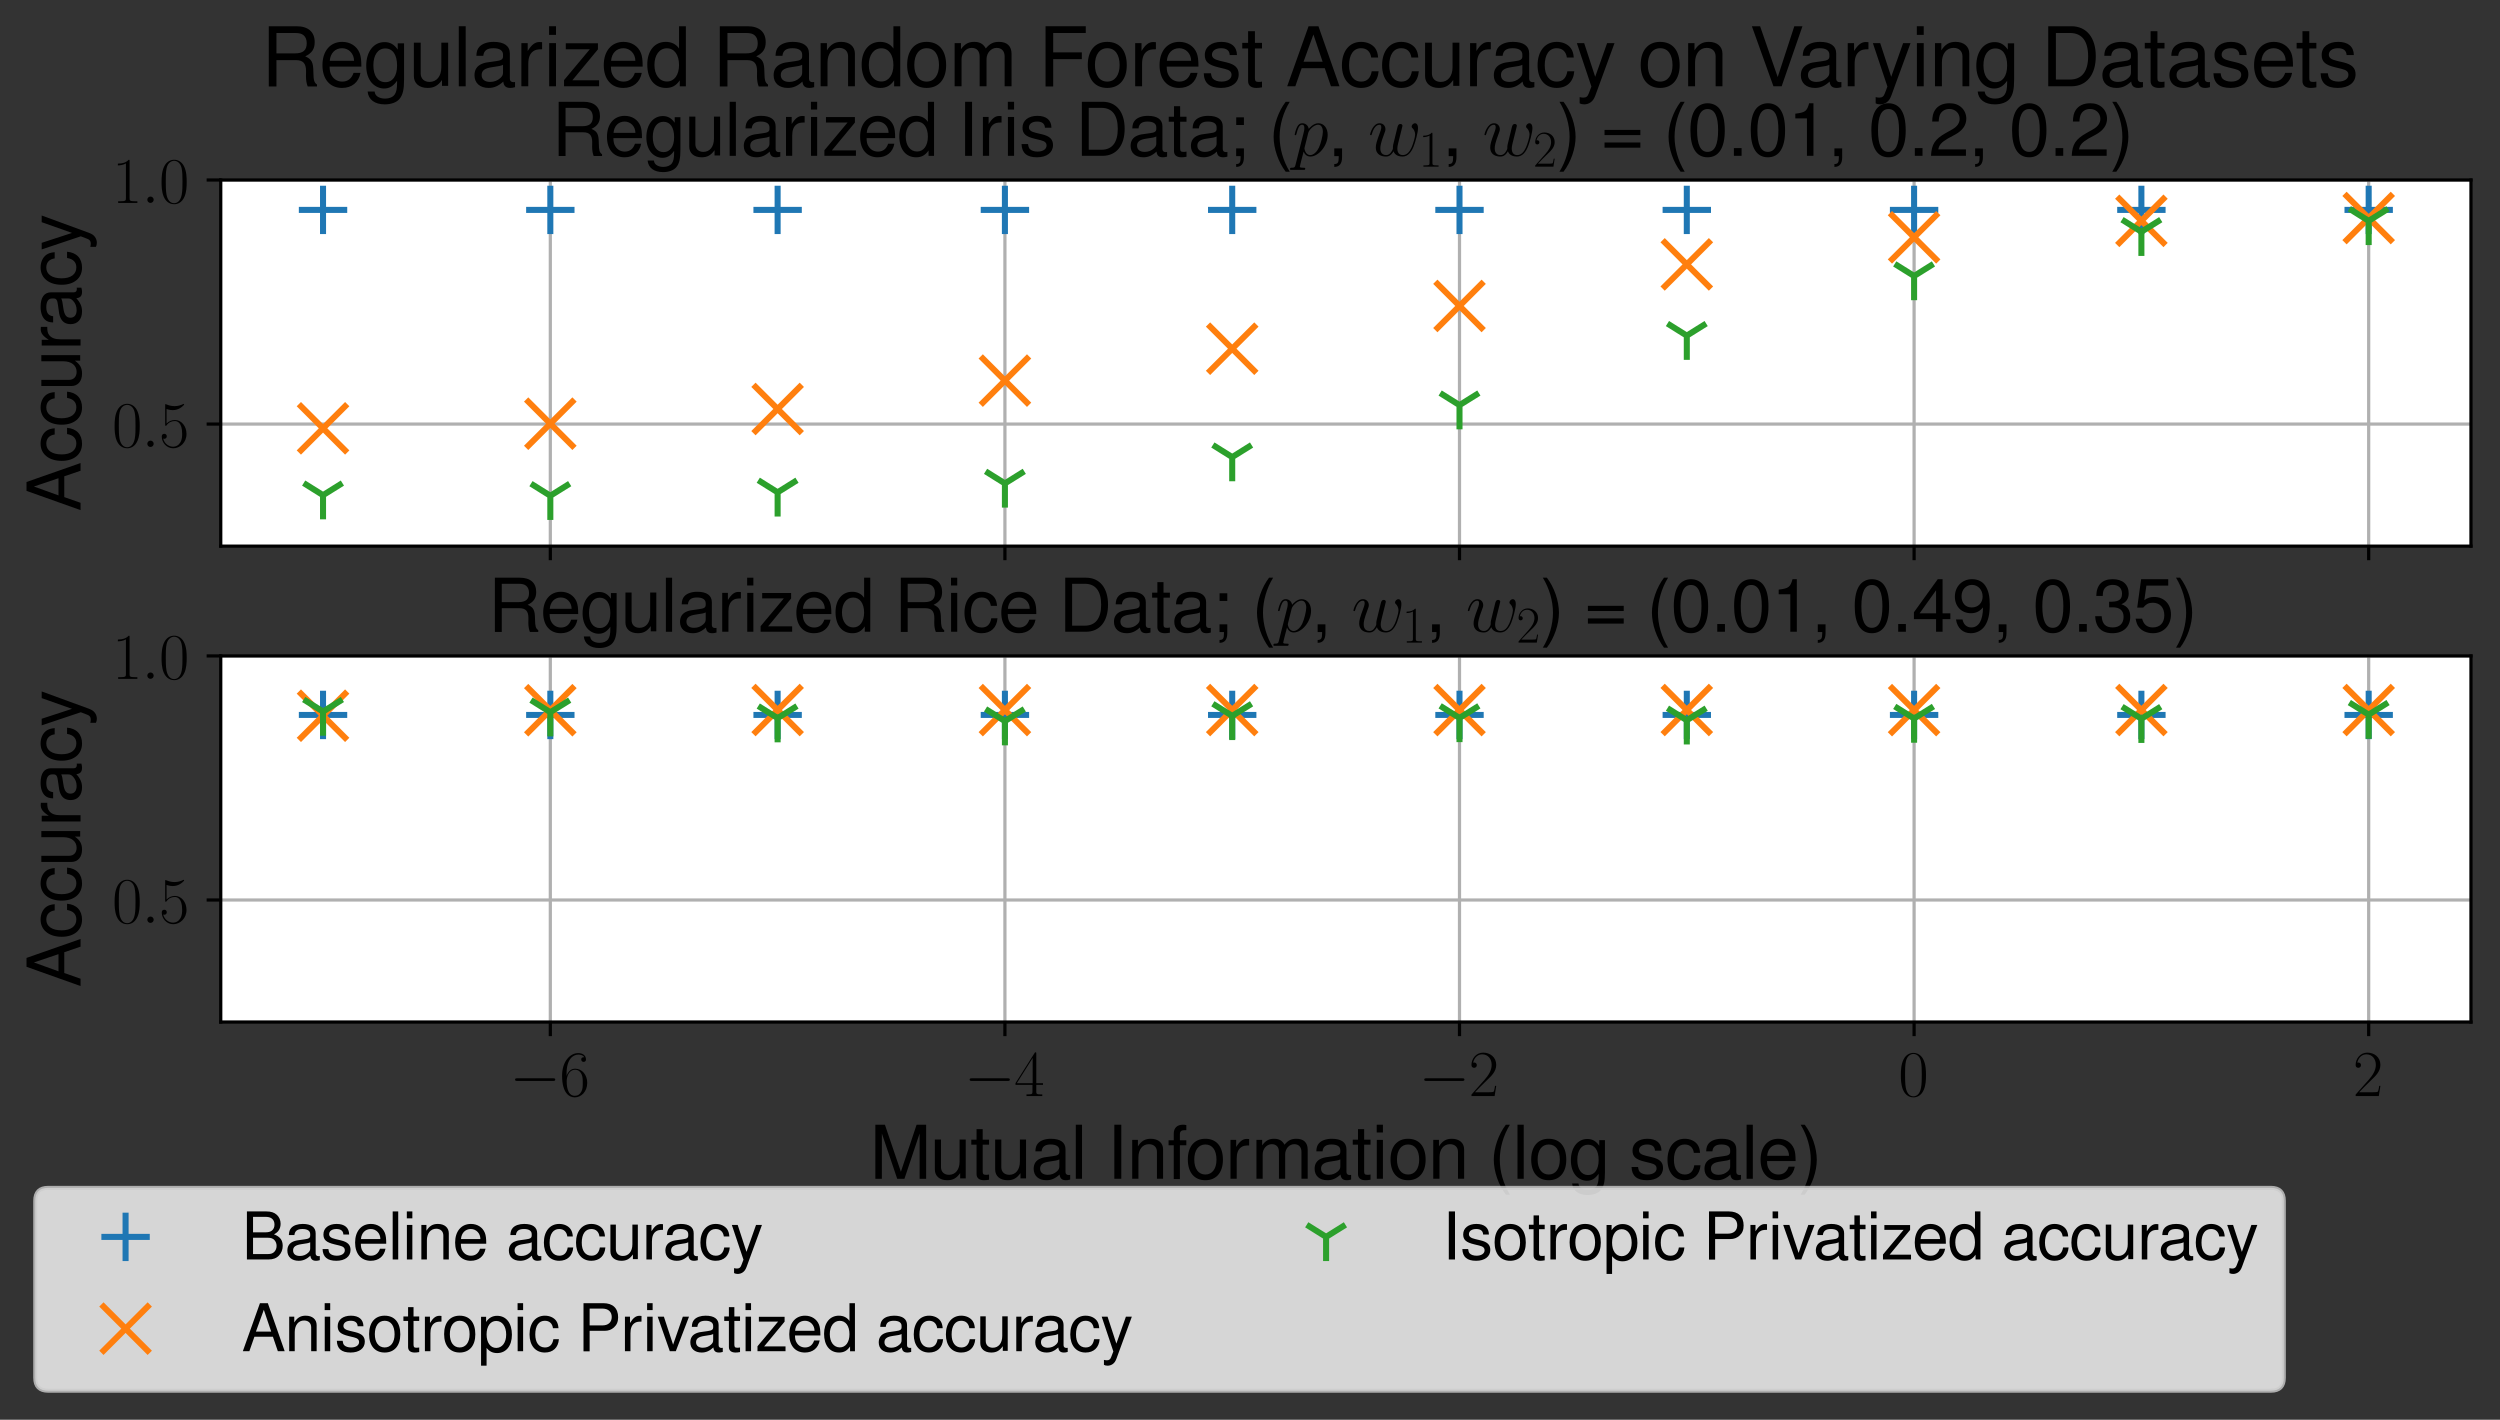 <?xml version="1.0" encoding="utf-8" standalone="no"?>
<!DOCTYPE svg PUBLIC "-//W3C//DTD SVG 1.1//EN"
  "http://www.w3.org/Graphics/SVG/1.1/DTD/svg11.dtd">
<svg xmlns:xlink="http://www.w3.org/1999/xlink" width="619.94pt" height="352.065pt" viewBox="0 0 619.94 352.065" xmlns="http://www.w3.org/2000/svg" version="1.1">
 <rect x="0" y="0" width="619.94" height="352.065" fill="#333333" stroke="none"/>
 <defs>
  <style type="text/css">*{stroke-linejoin: round; stroke-linecap: butt}</style>
 </defs>
 <g id="figure_1">
  <g id="patch_1">
   <path d="M 0 352.065 
L 619.94 352.065 
L 619.94 0 
L 0 0 
L 0 352.065 
z
" style="fill: none"/>
  </g>
  <g id="axes_1">
   <g id="patch_2">
    <path d="M 54.74 135.423 
L 612.74 135.423 
L 612.74 44.64 
L 54.74 44.64 
z
" style="fill: #ffffff"/>
   </g>
   <g id="matplotlib.axis_1">
    <g id="xtick_1">
     <g id="line2d_1">
      <path d="M 136.467 135.423 
L 136.467 44.64 
" clip-path="url(#p8ad0f34ed2)" style="fill: none; stroke: #b0b0b0; stroke-width: 0.8; stroke-linecap: square"/>
     </g>
     <g id="line2d_2">
      <defs>
       <path id="m280b8ffe06" d="M 0 0 
L 0 3.5 
" style="stroke: #000000; stroke-width: 0.8"/>
      </defs>
      <g>
       <use xlink:href="#m280b8ffe06" x="136.467" y="135.423" style="stroke: #000000; stroke-width: 0.8"/>
      </g>
     </g>
    </g>
    <g id="xtick_2">
     <g id="line2d_3">
      <path d="M 249.195 135.423 
L 249.195 44.64 
" clip-path="url(#p8ad0f34ed2)" style="fill: none; stroke: #b0b0b0; stroke-width: 0.8; stroke-linecap: square"/>
     </g>
     <g id="line2d_4">
      <g>
       <use xlink:href="#m280b8ffe06" x="249.195" y="135.423" style="stroke: #000000; stroke-width: 0.8"/>
      </g>
     </g>
    </g>
    <g id="xtick_3">
     <g id="line2d_5">
      <path d="M 361.922 135.423 
L 361.922 44.64 
" clip-path="url(#p8ad0f34ed2)" style="fill: none; stroke: #b0b0b0; stroke-width: 0.8; stroke-linecap: square"/>
     </g>
     <g id="line2d_6">
      <g>
       <use xlink:href="#m280b8ffe06" x="361.922" y="135.423" style="stroke: #000000; stroke-width: 0.8"/>
      </g>
     </g>
    </g>
    <g id="xtick_4">
     <g id="line2d_7">
      <path d="M 474.649 135.423 
L 474.649 44.64 
" clip-path="url(#p8ad0f34ed2)" style="fill: none; stroke: #b0b0b0; stroke-width: 0.8; stroke-linecap: square"/>
     </g>
     <g id="line2d_8">
      <g>
       <use xlink:href="#m280b8ffe06" x="474.649" y="135.423" style="stroke: #000000; stroke-width: 0.8"/>
      </g>
     </g>
    </g>
    <g id="xtick_5">
     <g id="line2d_9">
      <path d="M 587.376 135.423 
L 587.376 44.64 
" clip-path="url(#p8ad0f34ed2)" style="fill: none; stroke: #b0b0b0; stroke-width: 0.8; stroke-linecap: square"/>
     </g>
     <g id="line2d_10">
      <g>
       <use xlink:href="#m280b8ffe06" x="587.376" y="135.423" style="stroke: #000000; stroke-width: 0.8"/>
      </g>
     </g>
    </g>
   </g>
   <g id="matplotlib.axis_2">
    <g id="ytick_1">
     <g id="line2d_11">
      <path d="M 54.74 105.162 
L 612.74 105.162 
" clip-path="url(#p8ad0f34ed2)" style="fill: none; stroke: #b0b0b0; stroke-width: 0.8; stroke-linecap: square"/>
     </g>
     <g id="line2d_12">
      <defs>
       <path id="m8adcc6dfbc" d="M 0 0 
L -3.5 0 
" style="stroke: #000000; stroke-width: 0.8"/>
      </defs>
      <g>
       <use xlink:href="#m8adcc6dfbc" x="54.74" y="105.162" style="stroke: #000000; stroke-width: 0.8"/>
      </g>
     </g>
     <g id="text_1">
      <!-- $\mathdefault{0.5}$ -->
      <g transform="translate(27.797 110.84)scale(0.16 -0.16)">
       <defs>
        <path id="CMR17-30" d="M 2688 2025 
C 2688 2416 2682 3080 2413 3591 
C 2176 4039 1798 4198 1466 4198 
C 1158 4198 768 4058 525 3597 
C 269 3118 243 2524 243 2025 
C 243 1661 250 1106 448 619 
C 723 -39 1216 -128 1466 -128 
C 1760 -128 2208 -7 2470 600 
C 2662 1042 2688 1559 2688 2025 
z
M 1466 -26 
C 1056 -26 813 325 723 812 
C 653 1188 653 1738 653 2096 
C 653 2588 653 2997 736 3387 
C 858 3929 1216 4096 1466 4096 
C 1728 4096 2067 3923 2189 3400 
C 2272 3036 2278 2607 2278 2096 
C 2278 1680 2278 1169 2202 792 
C 2067 95 1690 -26 1466 -26 
z
" transform="scale(0.016)"/>
        <path id="CMMI12-3a" d="M 1178 307 
C 1178 492 1024 619 870 619 
C 685 619 557 466 557 313 
C 557 128 710 0 864 0 
C 1050 0 1178 153 1178 307 
z
" transform="scale(0.016)"/>
        <path id="CMR17-35" d="M 730 3692 
C 794 3666 1056 3584 1325 3584 
C 1920 3584 2246 3911 2432 4100 
C 2432 4157 2432 4192 2394 4192 
C 2387 4192 2374 4192 2323 4163 
C 2099 4058 1837 3973 1517 3973 
C 1325 3973 1037 3999 723 4139 
C 653 4171 640 4171 634 4171 
C 602 4171 595 4164 595 4037 
L 595 2203 
C 595 2089 595 2057 659 2057 
C 691 2057 704 2070 736 2114 
C 941 2401 1222 2522 1542 2522 
C 1766 2522 2246 2382 2246 1289 
C 2246 1085 2246 715 2054 421 
C 1894 159 1645 25 1370 25 
C 947 25 518 320 403 814 
C 429 807 480 795 506 795 
C 589 795 749 840 749 1038 
C 749 1210 627 1280 506 1280 
C 358 1280 262 1190 262 1011 
C 262 454 704 -128 1382 -128 
C 2042 -128 2669 440 2669 1264 
C 2669 2030 2170 2624 1549 2624 
C 1222 2624 947 2503 730 2274 
L 730 3692 
z
" transform="scale(0.016)"/>
       </defs>
       <use xlink:href="#CMR17-30" transform="scale(0.996)"/>
       <use xlink:href="#CMMI12-3a" transform="translate(45.69 0)scale(0.996)"/>
       <use xlink:href="#CMR17-35" transform="translate(72.788 0)scale(0.996)"/>
      </g>
     </g>
    </g>
    <g id="ytick_2">
     <g id="line2d_13">
      <path d="M 54.74 44.64 
L 612.74 44.64 
" clip-path="url(#p8ad0f34ed2)" style="fill: none; stroke: #b0b0b0; stroke-width: 0.8; stroke-linecap: square"/>
     </g>
     <g id="line2d_14">
      <g>
       <use xlink:href="#m8adcc6dfbc" x="54.74" y="44.64" style="stroke: #000000; stroke-width: 0.8"/>
      </g>
     </g>
     <g id="text_2">
      <!-- $\mathdefault{1.0}$ -->
      <g transform="translate(27.797 50.319)scale(0.16 -0.16)">
       <defs>
        <path id="CMR17-31" d="M 1702 4058 
C 1702 4192 1696 4192 1606 4192 
C 1357 3916 979 3827 621 3827 
C 602 3827 570 3827 563 3808 
C 557 3795 557 3782 557 3648 
C 755 3648 1088 3686 1344 3839 
L 1344 461 
C 1344 236 1331 160 781 160 
L 589 160 
L 589 0 
C 896 0 1216 0 1523 0 
C 1830 0 2150 0 2458 0 
L 2458 160 
L 2266 160 
C 1715 160 1702 230 1702 458 
L 1702 4058 
z
" transform="scale(0.016)"/>
       </defs>
       <use xlink:href="#CMR17-31" transform="scale(0.996)"/>
       <use xlink:href="#CMMI12-3a" transform="translate(45.69 0)scale(0.996)"/>
       <use xlink:href="#CMR17-30" transform="translate(72.788 0)scale(0.996)"/>
      </g>
     </g>
    </g>
    <g id="text_3">
     <!-- Accuracy -->
     <g transform="translate(19.977 126.811)rotate(-90)scale(0.18 -0.18)">
      <defs>
       <path id="NimbusSanL-Regu-41" d="M 3034 1408 
L 3514 0 
L 4179 0 
L 2541 4672 
L 1773 4672 
L 109 0 
L 742 0 
L 1235 1408 
L 3034 1408 
z
M 2867 1908 
L 1382 1908 
L 2150 4032 
L 2867 1908 
z
" transform="scale(0.016)"/>
       <path id="NimbusSanL-Regu-63" d="M 3014 2236 
C 2989 2562 2918 2773 2790 2958 
C 2560 3271 2157 3456 1690 3456 
C 787 3456 198 2742 198 1632 
C 198 554 774 -128 1683 -128 
C 2483 -128 2989 350 3053 1167 
L 2515 1167 
C 2426 632 2150 365 1696 365 
C 1107 365 755 843 755 1632 
C 755 2466 1101 2962 1683 2962 
C 2131 2962 2413 2701 2477 2236 
L 3014 2236 
z
" transform="scale(0.016)"/>
       <path id="NimbusSanL-Regu-75" d="M 3085 33 
L 3085 3392 
L 2554 3392 
L 2554 1479 
C 2554 790 2195 340 1638 340 
C 1216 340 947 597 947 1003 
L 947 3392 
L 416 3392 
L 416 792 
C 416 232 832 -128 1485 -128 
C 1978 -128 2291 45 2605 488 
L 2605 33 
L 3085 33 
z
" transform="scale(0.016)"/>
       <path id="NimbusSanL-Regu-72" d="M 442 3359 
L 442 0 
L 979 0 
L 979 1741 
C 979 2221 1101 2535 1357 2720 
C 1523 2842 1683 2880 2054 2880 
L 2054 3432 
C 1965 3444 1920 3444 1850 3444 
C 1504 3444 1242 3240 934 2746 
L 934 3359 
L 442 3359 
z
" transform="scale(0.016)"/>
       <path id="NimbusSanL-Regu-61" d="M 3424 333 
C 3366 320 3341 320 3309 320 
C 3123 320 3021 415 3021 581 
L 3021 2545 
C 3021 3137 2586 3456 1760 3456 
C 1274 3456 870 3316 646 3066 
C 493 2893 429 2702 416 2370 
L 954 2370 
C 998 2777 1242 2962 1741 2962 
C 2221 2962 2490 2783 2490 2465 
L 2490 2325 
C 2490 2101 2355 2006 1933 1955 
C 1178 1860 1062 1834 858 1751 
C 467 1592 269 1292 269 859 
C 269 254 691 -128 1370 -128 
C 1792 -128 2131 19 2509 365 
C 2547 25 2714 -128 3059 -128 
C 3168 -128 3251 -116 3424 -70 
L 3424 333 
z
M 2490 1072 
C 2490 893 2438 785 2278 639 
C 2061 441 1798 340 1485 340 
C 1069 340 826 537 826 874 
C 826 1225 1062 1403 1632 1486 
C 2195 1562 2310 1588 2490 1670 
L 2490 1072 
z
" transform="scale(0.016)"/>
       <path id="NimbusSanL-Regu-79" d="M 2483 3360 
L 1555 738 
L 698 3360 
L 128 3360 
L 1261 -21 
L 1056 -554 
C 973 -792 851 -882 627 -882 
C 550 -882 461 -869 346 -843 
L 346 -1325 
C 454 -1382 563 -1408 704 -1408 
C 877 -1408 1062 -1350 1203 -1247 
C 1370 -1125 1466 -983 1568 -713 
L 3059 3360 
L 2483 3360 
z
" transform="scale(0.016)"/>
      </defs>
      <use xlink:href="#NimbusSanL-Regu-41" transform="scale(0.996)"/>
      <use xlink:href="#NimbusSanL-Regu-63" transform="translate(66.45 0)scale(0.996)"/>
      <use xlink:href="#NimbusSanL-Regu-63" transform="translate(116.263 0)scale(0.996)"/>
      <use xlink:href="#NimbusSanL-Regu-75" transform="translate(166.076 0)scale(0.996)"/>
      <use xlink:href="#NimbusSanL-Regu-72" transform="translate(221.468 0)scale(0.996)"/>
      <use xlink:href="#NimbusSanL-Regu-61" transform="translate(253.647 0)scale(0.996)"/>
      <use xlink:href="#NimbusSanL-Regu-63" transform="translate(309.039 0)scale(0.996)"/>
      <use xlink:href="#NimbusSanL-Regu-79" transform="translate(358.852 0)scale(0.996)"/>
     </g>
    </g>
   </g>
   <g id="line2d_15">
    <defs>
     <path id="mb3a8cf6fbf" d="M -6 0 
L 6 0 
M 0 6 
L 0 -6 
" style="stroke: #1f77b4; stroke-width: 1.5"/>
    </defs>
    <g clip-path="url(#p8ad0f34ed2)">
     <use xlink:href="#mb3a8cf6fbf" x="80.104" y="52.051" style="fill: #1f77b4; stroke: #1f77b4; stroke-width: 1.5"/>
     <use xlink:href="#mb3a8cf6fbf" x="136.467" y="52.051" style="fill: #1f77b4; stroke: #1f77b4; stroke-width: 1.5"/>
     <use xlink:href="#mb3a8cf6fbf" x="192.831" y="52.051" style="fill: #1f77b4; stroke: #1f77b4; stroke-width: 1.5"/>
     <use xlink:href="#mb3a8cf6fbf" x="249.195" y="52.051" style="fill: #1f77b4; stroke: #1f77b4; stroke-width: 1.5"/>
     <use xlink:href="#mb3a8cf6fbf" x="305.558" y="52.051" style="fill: #1f77b4; stroke: #1f77b4; stroke-width: 1.5"/>
     <use xlink:href="#mb3a8cf6fbf" x="361.922" y="52.051" style="fill: #1f77b4; stroke: #1f77b4; stroke-width: 1.5"/>
     <use xlink:href="#mb3a8cf6fbf" x="418.286" y="52.051" style="fill: #1f77b4; stroke: #1f77b4; stroke-width: 1.5"/>
     <use xlink:href="#mb3a8cf6fbf" x="474.649" y="52.051" style="fill: #1f77b4; stroke: #1f77b4; stroke-width: 1.5"/>
     <use xlink:href="#mb3a8cf6fbf" x="531.013" y="52.051" style="fill: #1f77b4; stroke: #1f77b4; stroke-width: 1.5"/>
     <use xlink:href="#mb3a8cf6fbf" x="587.376" y="52.051" style="fill: #1f77b4; stroke: #1f77b4; stroke-width: 1.5"/>
    </g>
   </g>
   <g id="line2d_16">
    <defs>
     <path id="m9ad8d24b92" d="M -6 6 
L 6 -6 
M -6 -6 
L 6 6 
" style="stroke: #ff7f0e; stroke-width: 1.5"/>
    </defs>
    <g clip-path="url(#p8ad0f34ed2)">
     <use xlink:href="#m9ad8d24b92" x="80.104" y="106.214" style="fill: #ff7f0e; stroke: #ff7f0e; stroke-width: 1.5"/>
     <use xlink:href="#m9ad8d24b92" x="136.467" y="105.063" style="fill: #ff7f0e; stroke: #ff7f0e; stroke-width: 1.5"/>
     <use xlink:href="#m9ad8d24b92" x="192.831" y="101.419" style="fill: #ff7f0e; stroke: #ff7f0e; stroke-width: 1.5"/>
     <use xlink:href="#m9ad8d24b92" x="249.195" y="94.379" style="fill: #ff7f0e; stroke: #ff7f0e; stroke-width: 1.5"/>
     <use xlink:href="#m9ad8d24b92" x="305.558" y="86.469" style="fill: #ff7f0e; stroke: #ff7f0e; stroke-width: 1.5"/>
     <use xlink:href="#m9ad8d24b92" x="361.922" y="75.869" style="fill: #ff7f0e; stroke: #ff7f0e; stroke-width: 1.5"/>
     <use xlink:href="#m9ad8d24b92" x="418.286" y="65.563" style="fill: #ff7f0e; stroke: #ff7f0e; stroke-width: 1.5"/>
     <use xlink:href="#m9ad8d24b92" x="474.649" y="58.851" style="fill: #ff7f0e; stroke: #ff7f0e; stroke-width: 1.5"/>
     <use xlink:href="#m9ad8d24b92" x="531.013" y="54.758" style="fill: #ff7f0e; stroke: #ff7f0e; stroke-width: 1.5"/>
     <use xlink:href="#m9ad8d24b92" x="587.376" y="54.069" style="fill: #ff7f0e; stroke: #ff7f0e; stroke-width: 1.5"/>
    </g>
   </g>
   <g id="line2d_17">
    <defs>
     <path id="m67ad1bc33e" d="M 0 0 
L 0 6 
M 0 0 
L 4.8 -3 
M 0 0 
L -4.8 -3 
" style="stroke: #2ca02c; stroke-width: 1.5"/>
    </defs>
    <g clip-path="url(#p8ad0f34ed2)">
     <use xlink:href="#m67ad1bc33e" x="80.104" y="122.79" style="fill: #2ca02c; stroke: #2ca02c; stroke-width: 1.5"/>
     <use xlink:href="#m67ad1bc33e" x="136.467" y="122.935" style="fill: #2ca02c; stroke: #2ca02c; stroke-width: 1.5"/>
     <use xlink:href="#m67ad1bc33e" x="192.831" y="122.083" style="fill: #2ca02c; stroke: #2ca02c; stroke-width: 1.5"/>
     <use xlink:href="#m67ad1bc33e" x="249.195" y="119.877" style="fill: #2ca02c; stroke: #2ca02c; stroke-width: 1.5"/>
     <use xlink:href="#m67ad1bc33e" x="305.558" y="113.348" style="fill: #2ca02c; stroke: #2ca02c; stroke-width: 1.5"/>
     <use xlink:href="#m67ad1bc33e" x="361.922" y="100.463" style="fill: #2ca02c; stroke: #2ca02c; stroke-width: 1.5"/>
     <use xlink:href="#m67ad1bc33e" x="418.286" y="83.231" style="fill: #2ca02c; stroke: #2ca02c; stroke-width: 1.5"/>
     <use xlink:href="#m67ad1bc33e" x="474.649" y="68.441" style="fill: #2ca02c; stroke: #2ca02c; stroke-width: 1.5"/>
     <use xlink:href="#m67ad1bc33e" x="531.013" y="57.468" style="fill: #2ca02c; stroke: #2ca02c; stroke-width: 1.5"/>
     <use xlink:href="#m67ad1bc33e" x="587.376" y="54.766" style="fill: #2ca02c; stroke: #2ca02c; stroke-width: 1.5"/>
    </g>
   </g>
   <g id="patch_3">
    <path d="M 54.74 135.423 
L 54.74 44.64 
" style="fill: none; stroke: #000000; stroke-width: 0.8; stroke-linejoin: miter; stroke-linecap: square"/>
   </g>
   <g id="patch_4">
    <path d="M 612.74 135.423 
L 612.74 44.64 
" style="fill: none; stroke: #000000; stroke-width: 0.8; stroke-linejoin: miter; stroke-linecap: square"/>
   </g>
   <g id="patch_5">
    <path d="M 54.74 135.423 
L 612.74 135.423 
" style="fill: none; stroke: #000000; stroke-width: 0.8; stroke-linejoin: miter; stroke-linecap: square"/>
   </g>
   <g id="patch_6">
    <path d="M 54.74 44.64 
L 612.74 44.64 
" style="fill: none; stroke: #000000; stroke-width: 0.8; stroke-linejoin: miter; stroke-linecap: square"/>
   </g>
   <g id="text_4">
    <!-- Regularized Iris Data; ($p$, $w_1$, $w_2$) = (0.01, 0.2, 0.2) -->
    <g transform="translate(136.83 38.64)scale(0.18 -0.18)">
     <defs>
      <path id="NimbusSanL-Regu-52" d="M 1190 2034 
L 2726 2034 
C 3258 2034 3494 1774 3494 1187 
L 3488 762 
C 3488 468 3539 181 3622 -14 
L 4346 -14 
L 4346 136 
C 4122 292 4077 462 4064 1093 
C 4058 1873 3936 2108 3430 2329 
C 3955 2583 4166 2906 4166 3434 
C 4166 4233 3661 4672 2746 4672 
L 595 4672 
L 595 -14 
L 1190 -14 
L 1190 2034 
z
M 1190 2560 
L 1190 4146 
L 2630 4146 
C 2963 4146 3155 4096 3302 3969 
C 3462 3836 3546 3628 3546 3350 
C 3546 2806 3264 2560 2630 2560 
L 1190 2560 
z
" transform="scale(0.016)"/>
      <path id="NimbusSanL-Regu-65" d="M 3283 1529 
C 3283 2034 3245 2338 3149 2584 
C 2931 3127 2419 3456 1792 3456 
C 858 3456 256 2742 256 1645 
C 256 547 838 -128 1779 -128 
C 2547 -128 3078 310 3213 1044 
L 2675 1044 
C 2528 598 2227 365 1798 365 
C 1459 365 1171 520 992 805 
C 864 998 819 1193 813 1529 
L 3283 1529 
z
M 826 1984 
C 870 2577 1248 2962 1786 2962 
C 2310 2962 2714 2530 2714 1984 
C 2714 1984 2714 1984 2707 1984 
L 826 1984 
z
" transform="scale(0.016)"/>
      <path id="NimbusSanL-Regu-67" d="M 2637 3341 
L 2637 2854 
C 2368 3252 2042 3438 1613 3438 
C 762 3438 186 2692 186 1600 
C 186 1048 333 598 608 276 
C 858 -7 1216 -173 1568 -173 
C 1990 -173 2285 6 2586 429 
L 2586 258 
C 2586 -192 2528 -465 2394 -649 
C 2253 -844 1978 -959 1651 -959 
C 1408 -959 1190 -896 1043 -783 
C 922 -688 870 -600 838 -406 
L 294 -406 
C 352 -1033 845 -1408 1632 -1408 
C 2131 -1408 2560 -1247 2778 -979 
C 3034 -671 3130 -249 3130 538 
L 3130 3341 
L 2637 3341 
z
M 1670 2944 
C 2246 2944 2586 2455 2586 1613 
C 2586 808 2240 320 1677 320 
C 1094 320 742 816 742 1632 
C 742 2442 1101 2944 1670 2944 
z
" transform="scale(0.016)"/>
      <path id="NimbusSanL-Regu-6c" d="M 973 4672 
L 435 4672 
L 435 -2 
L 973 -2 
L 973 4672 
z
" transform="scale(0.016)"/>
      <path id="NimbusSanL-Regu-69" d="M 960 3359 
L 429 3359 
L 429 0 
L 960 0 
L 960 3359 
z
M 960 4672 
L 422 4672 
L 422 3999 
L 960 3999 
L 960 4672 
z
" transform="scale(0.016)"/>
      <path id="NimbusSanL-Regu-7a" d="M 2835 3348 
L 333 3348 
L 333 2880 
L 2202 2880 
L 198 481 
L 198 0 
L 2925 0 
L 2925 468 
L 845 468 
L 2835 2874 
L 2835 3348 
z
" transform="scale(0.016)"/>
      <path id="NimbusSanL-Regu-64" d="M 3168 4672 
L 2637 4672 
L 2637 2937 
C 2413 3276 2054 3456 1606 3456 
C 736 3456 166 2761 166 1695 
C 166 566 723 -128 1626 -128 
C 2086 -128 2406 45 2694 461 
L 2694 -2 
L 3168 -2 
L 3168 4672 
z
M 1696 2956 
C 2272 2956 2637 2447 2637 1651 
C 2637 881 2266 372 1702 372 
C 1114 372 723 887 723 1664 
C 723 2440 1114 2956 1696 2956 
z
" transform="scale(0.016)"/>
      <path id="NimbusSanL-Regu-49" d="M 1242 4672 
L 640 4672 
L 640 -2 
L 1242 -2 
L 1242 4672 
z
" transform="scale(0.016)"/>
      <path id="NimbusSanL-Regu-73" d="M 2803 2427 
C 2797 3085 2362 3456 1587 3456 
C 806 3456 301 3054 301 2436 
C 301 1913 570 1665 1363 1474 
L 1862 1353 
C 2234 1263 2381 1130 2381 888 
C 2381 576 2067 365 1600 365 
C 1312 365 1069 448 934 588 
C 851 684 813 779 781 1014 
L 218 1014 
C 243 241 678 -128 1555 -128 
C 2400 -128 2938 285 2938 929 
C 2938 1426 2656 1701 1990 1860 
L 1478 1981 
C 1043 2082 858 2223 858 2458 
C 858 2764 1133 2962 1568 2962 
C 1997 2962 2227 2777 2240 2427 
L 2803 2427 
z
" transform="scale(0.016)"/>
      <path id="NimbusSanL-Regu-44" d="M 570 0 
L 2368 0 
C 3546 0 4269 885 4269 2339 
C 4269 3787 3552 4672 2368 4672 
L 570 4672 
L 570 0 
z
M 1165 526 
L 1165 4146 
L 2266 4146 
C 3187 4146 3674 3524 3674 2333 
C 3674 1154 3187 526 2266 526 
L 1165 526 
z
" transform="scale(0.016)"/>
      <path id="NimbusSanL-Regu-74" d="M 1626 3380 
L 1075 3380 
L 1075 4288 
L 544 4288 
L 544 3380 
L 90 3380 
L 90 2944 
L 544 2944 
L 544 404 
C 544 64 774 -128 1190 -128 
C 1318 -128 1446 -116 1626 -83 
L 1626 366 
C 1555 346 1472 340 1370 340 
C 1139 340 1075 404 1075 641 
L 1075 2944 
L 1626 2944 
L 1626 3380 
z
" transform="scale(0.016)"/>
      <path id="NimbusSanL-Regu-3b" d="M 1376 3328 
L 710 3328 
L 710 2662 
L 1376 2662 
L 1376 3328 
z
M 704 640 
L 704 -27 
L 1088 -27 
L 1088 -142 
C 1088 -583 1005 -710 704 -710 
L 704 -960 
C 1152 -960 1376 -674 1376 -126 
L 1376 640 
L 704 640 
z
" transform="scale(0.016)"/>
      <path id="NimbusSanL-Regu-28" d="M 1510 4672 
C 870 3830 467 2660 467 1651 
C 467 636 870 -534 1510 -1376 
L 1862 -1376 
C 1299 -457 986 623 986 1651 
C 986 2673 1299 3759 1862 4672 
L 1510 4672 
z
" transform="scale(0.016)"/>
      <path id="CMMI12-70" d="M 275 -789 
C 230 -980 205 -1031 -58 -1031 
C -134 -1031 -198 -1031 -198 -1152 
C -198 -1165 -192 -1216 -122 -1216 
C -38 -1216 51 -1216 134 -1216 
L 410 -1216 
C 544 -1216 870 -1216 1005 -1216 
C 1043 -1216 1120 -1216 1120 -1101 
C 1120 -1031 1075 -1031 966 -1031 
C 672 -1031 653 -987 653 -937 
C 653 -861 941 219 979 364 
C 1050 185 1222 -64 1555 -64 
C 2278 -64 3059 875 3059 1814 
C 3059 2401 2726 2816 2246 2816 
C 1837 2816 1491 2420 1421 2331 
C 1370 2650 1120 2816 864 2816 
C 678 2816 531 2727 410 2484 
C 294 2254 205 1865 205 1839 
C 205 1814 230 1782 275 1782 
C 326 1782 333 1788 371 1935 
C 467 2312 589 2689 845 2689 
C 992 2689 1043 2587 1043 2397 
C 1043 2245 1024 2181 998 2067 
L 275 -789 
z
M 1382 1993 
C 1427 2171 1606 2357 1709 2446 
C 1779 2510 1990 2689 2234 2689 
C 2515 2689 2643 2408 2643 2076 
C 2643 1769 2464 1047 2304 715 
C 2144 370 1850 64 1555 64 
C 1120 64 1050 613 1050 639 
C 1050 658 1062 709 1069 741 
L 1382 1993 
z
" transform="scale(0.016)"/>
      <path id="NimbusSanL-Regu-2c" d="M 557 640 
L 557 -27 
L 941 -27 
L 941 -142 
C 941 -583 858 -710 557 -710 
L 557 -960 
C 1005 -960 1229 -674 1229 -126 
L 1229 640 
L 557 640 
z
" transform="scale(0.016)"/>
      <path id="CMMI12-77" d="M 2202 390 
C 2342 6 2739 -64 2982 -64 
C 3469 -64 3757 358 3936 798 
C 4083 1169 4320 2012 4320 2389 
C 4320 2778 4122 2816 4064 2816 
C 3910 2816 3770 2663 3770 2535 
C 3770 2459 3814 2414 3846 2389 
C 3904 2331 4070 2159 4070 1827 
C 4070 1609 3891 1009 3757 709 
C 3578 319 3341 64 3008 64 
C 2650 64 2534 332 2534 626 
C 2534 811 2592 1035 2618 1143 
L 2886 2216 
C 2918 2344 2976 2567 2976 2593 
C 2976 2689 2899 2753 2803 2753 
C 2618 2753 2573 2593 2534 2440 
C 2470 2191 2202 1111 2176 971 
C 2150 862 2150 792 2150 651 
C 2150 498 1946 255 1939 243 
C 1869 172 1766 64 1568 64 
C 1062 64 1062 543 1062 651 
C 1062 856 1107 1137 1395 1897 
C 1472 2095 1504 2178 1504 2305 
C 1504 2574 1312 2816 998 2816 
C 410 2816 173 1890 173 1839 
C 173 1814 198 1782 243 1782 
C 301 1782 307 1807 333 1896 
C 493 2454 742 2682 979 2682 
C 1043 2682 1146 2682 1146 2478 
C 1146 2446 1146 2312 1037 2031 
C 736 1233 672 971 672 728 
C 672 57 1222 -64 1549 -64 
C 1658 -64 1946 -64 2202 390 
z
" transform="scale(0.016)"/>
      <path id="CMR17-32" d="M 2669 989 
L 2554 989 
C 2490 536 2438 459 2413 420 
C 2381 369 1920 369 1830 369 
L 602 369 
C 832 619 1280 1072 1824 1597 
C 2214 1967 2669 2402 2669 3035 
C 2669 3790 2067 4224 1395 4224 
C 691 4224 262 3604 262 3030 
C 262 2780 448 2748 525 2748 
C 589 2748 781 2787 781 3010 
C 781 3207 614 3264 525 3264 
C 486 3264 448 3258 422 3245 
C 544 3790 915 4058 1306 4058 
C 1862 4058 2227 3617 2227 3035 
C 2227 2479 1901 2000 1536 1584 
L 262 146 
L 262 0 
L 2515 0 
L 2669 989 
z
" transform="scale(0.016)"/>
      <path id="NimbusSanL-Regu-29" d="M 595 -1376 
C 1235 -534 1638 636 1638 1644 
C 1638 2660 1235 3830 595 4672 
L 243 4672 
C 806 3753 1120 2673 1120 1644 
C 1120 623 806 -464 243 -1376 
L 595 -1376 
z
" transform="scale(0.016)"/>
      <path id="NimbusSanL-Regu-3d" d="M 3418 2241 
L 320 2241 
L 320 1792 
L 3418 1792 
L 3418 2241 
z
M 3418 1152 
L 320 1152 
L 320 704 
L 3418 704 
L 3418 1152 
z
" transform="scale(0.016)"/>
      <path id="NimbusSanL-Regu-30" d="M 1760 4544 
C 1338 4544 954 4360 717 4046 
C 422 3651 275 3044 275 2208 
C 275 683 787 -128 1760 -128 
C 2720 -128 3245 683 3245 2170 
C 3245 3050 3104 3638 2803 4046 
C 2566 4366 2189 4544 1760 4544 
z
M 1760 4044 
C 2368 4044 2669 3432 2669 2221 
C 2669 939 2374 340 1747 340 
C 1152 340 851 965 851 2202 
C 851 3438 1152 4044 1760 4044 
z
" transform="scale(0.016)"/>
      <path id="NimbusSanL-Regu-2e" d="M 1222 667 
L 557 667 
L 557 0 
L 1222 0 
L 1222 667 
z
" transform="scale(0.016)"/>
      <path id="NimbusSanL-Regu-31" d="M 1658 3238 
L 1658 0 
L 2221 0 
L 2221 4545 
L 1850 4545 
C 1651 3847 1523 3751 653 3642 
L 653 3238 
L 1658 3238 
z
" transform="scale(0.016)"/>
      <path id="NimbusSanL-Regu-32" d="M 3238 558 
L 851 558 
C 909 930 1114 1167 1670 1494 
L 2310 1840 
C 2944 2186 3270 2653 3270 3211 
C 3270 3589 3117 3942 2848 4185 
C 2579 4429 2246 4544 1818 4544 
C 1242 4544 813 4339 563 3955 
C 403 3711 333 3429 320 2967 
L 883 2967 
C 902 3275 941 3461 1018 3608 
C 1165 3884 1459 4051 1798 4051 
C 2310 4051 2694 3685 2694 3198 
C 2694 2839 2483 2531 2080 2301 
L 1491 1968 
C 544 1430 269 1000 218 0 
L 3238 0 
L 3238 558 
z
" transform="scale(0.016)"/>
     </defs>
     <use xlink:href="#NimbusSanL-Regu-52" transform="scale(0.996)"/>
     <use xlink:href="#NimbusSanL-Regu-65" transform="translate(71.93 0)scale(0.996)"/>
     <use xlink:href="#NimbusSanL-Regu-67" transform="translate(127.322 0)scale(0.996)"/>
     <use xlink:href="#NimbusSanL-Regu-75" transform="translate(182.713 0)scale(0.996)"/>
     <use xlink:href="#NimbusSanL-Regu-6c" transform="translate(238.105 0)scale(0.996)"/>
     <use xlink:href="#NimbusSanL-Regu-61" transform="translate(260.222 0)scale(0.996)"/>
     <use xlink:href="#NimbusSanL-Regu-72" transform="translate(315.613 0)scale(0.996)"/>
     <use xlink:href="#NimbusSanL-Regu-69" transform="translate(350.282 0)scale(0.996)"/>
     <use xlink:href="#NimbusSanL-Regu-7a" transform="translate(372.399 0)scale(0.996)"/>
     <use xlink:href="#NimbusSanL-Regu-65" transform="translate(420.719 0)scale(0.996)"/>
     <use xlink:href="#NimbusSanL-Regu-64" transform="translate(476.11 0)scale(0.996)"/>
     <use xlink:href="#NimbusSanL-Regu-49" transform="translate(559.197 0)scale(0.996)"/>
     <use xlink:href="#NimbusSanL-Regu-72" transform="translate(586.892 0)scale(0.996)"/>
     <use xlink:href="#NimbusSanL-Regu-69" transform="translate(621.561 0)scale(0.996)"/>
     <use xlink:href="#NimbusSanL-Regu-73" transform="translate(643.678 0)scale(0.996)"/>
     <use xlink:href="#NimbusSanL-Regu-44" transform="translate(721.186 0)scale(0.996)"/>
     <use xlink:href="#NimbusSanL-Regu-61" transform="translate(793.116 0)scale(0.996)"/>
     <use xlink:href="#NimbusSanL-Regu-74" transform="translate(848.508 0)scale(0.996)"/>
     <use xlink:href="#NimbusSanL-Regu-61" transform="translate(876.203 0)scale(0.996)"/>
     <use xlink:href="#NimbusSanL-Regu-3b" transform="translate(931.595 0)scale(0.996)"/>
     <use xlink:href="#NimbusSanL-Regu-28" transform="translate(986.985 0)scale(0.996)"/>
     <use xlink:href="#CMMI12-70" transform="translate(1020.16 0)scale(0.996)"/>
     <use xlink:href="#NimbusSanL-Regu-2c" transform="translate(1069.12 0)scale(0.996)"/>
     <use xlink:href="#CMMI12-77" transform="translate(1124.51 0)scale(0.996)"/>
     <use xlink:href="#CMR17-31" transform="translate(1194.242 -14.944)scale(0.697)"/>
     <use xlink:href="#NimbusSanL-Regu-2c" transform="translate(1226.723 0)scale(0.996)"/>
     <use xlink:href="#CMMI12-77" transform="translate(1282.114 0)scale(0.996)"/>
     <use xlink:href="#CMR17-32" transform="translate(1351.846 -14.944)scale(0.697)"/>
     <use xlink:href="#NimbusSanL-Regu-29" transform="translate(1384.327 0)scale(0.996)"/>
     <use xlink:href="#NimbusSanL-Regu-3d" transform="translate(1445.197 0)scale(0.996)"/>
     <use xlink:href="#NimbusSanL-Regu-28" transform="translate(1531.074 0)scale(0.996)"/>
     <use xlink:href="#NimbusSanL-Regu-30" transform="translate(1564.249 0)scale(0.996)"/>
     <use xlink:href="#NimbusSanL-Regu-2e" transform="translate(1619.641 0)scale(0.996)"/>
     <use xlink:href="#NimbusSanL-Regu-30" transform="translate(1647.336 0)scale(0.996)"/>
     <use xlink:href="#NimbusSanL-Regu-31" transform="translate(1702.728 0)scale(0.996)"/>
     <use xlink:href="#NimbusSanL-Regu-2c" transform="translate(1758.12 0)scale(0.996)"/>
     <use xlink:href="#NimbusSanL-Regu-30" transform="translate(1813.51 0)scale(0.996)"/>
     <use xlink:href="#NimbusSanL-Regu-2e" transform="translate(1868.902 0)scale(0.996)"/>
     <use xlink:href="#NimbusSanL-Regu-32" transform="translate(1896.597 0)scale(0.996)"/>
     <use xlink:href="#NimbusSanL-Regu-2c" transform="translate(1951.988 0)scale(0.996)"/>
     <use xlink:href="#NimbusSanL-Regu-30" transform="translate(2007.379 0)scale(0.996)"/>
     <use xlink:href="#NimbusSanL-Regu-2e" transform="translate(2062.77 0)scale(0.996)"/>
     <use xlink:href="#NimbusSanL-Regu-32" transform="translate(2090.466 0)scale(0.996)"/>
     <use xlink:href="#NimbusSanL-Regu-29" transform="translate(2145.857 0)scale(0.996)"/>
    </g>
   </g>
  </g>
  <g id="axes_2">
   <g id="patch_7">
    <path d="M 54.74 253.44 
L 612.74 253.44 
L 612.74 162.657 
L 54.74 162.657 
z
" style="fill: #ffffff"/>
   </g>
   <g id="matplotlib.axis_3">
    <g id="xtick_6">
     <g id="line2d_18">
      <path d="M 136.467 253.44 
L 136.467 162.657 
" clip-path="url(#p0de3628001)" style="fill: none; stroke: #b0b0b0; stroke-width: 0.8; stroke-linecap: square"/>
     </g>
     <g id="line2d_19">
      <g>
       <use xlink:href="#m280b8ffe06" x="136.467" y="253.44" style="stroke: #000000; stroke-width: 0.8"/>
      </g>
     </g>
     <g id="text_5">
      <!-- $\mathdefault{−6}$ -->
      <g transform="translate(126.366 271.797)scale(0.16 -0.16)">
       <defs>
        <path id="CMSY10-0" d="M 4218 1472 
C 4326 1472 4442 1472 4442 1600 
C 4442 1728 4326 1728 4218 1728 
L 755 1728 
C 646 1728 531 1728 531 1600 
C 531 1472 646 1472 755 1472 
L 4218 1472 
z
" transform="scale(0.016)"/>
        <path id="CMR17-36" d="M 678 2176 
C 678 3690 1395 4032 1811 4032 
C 1946 4032 2272 4009 2400 3776 
C 2298 3776 2106 3776 2106 3553 
C 2106 3381 2246 3323 2336 3323 
C 2394 3323 2566 3348 2566 3560 
C 2566 3954 2246 4179 1805 4179 
C 1043 4179 243 3390 243 1984 
C 243 253 966 -128 1478 -128 
C 2099 -128 2688 427 2688 1283 
C 2688 2081 2170 2662 1517 2662 
C 1126 2662 838 2407 678 1960 
L 678 2176 
z
M 1478 25 
C 691 25 691 1200 691 1436 
C 691 1896 909 2560 1504 2560 
C 1613 2560 1926 2560 2138 2120 
C 2253 1870 2253 1609 2253 1289 
C 2253 944 2253 690 2118 434 
C 1978 171 1773 25 1478 25 
z
" transform="scale(0.016)"/>
       </defs>
       <use xlink:href="#CMSY10-0" transform="scale(0.996)"/>
       <use xlink:href="#CMR17-36" transform="translate(77.487 0)scale(0.996)"/>
      </g>
     </g>
    </g>
    <g id="xtick_7">
     <g id="line2d_20">
      <path d="M 249.195 253.44 
L 249.195 162.657 
" clip-path="url(#p0de3628001)" style="fill: none; stroke: #b0b0b0; stroke-width: 0.8; stroke-linecap: square"/>
     </g>
     <g id="line2d_21">
      <g>
       <use xlink:href="#m280b8ffe06" x="249.195" y="253.44" style="stroke: #000000; stroke-width: 0.8"/>
      </g>
     </g>
     <g id="text_6">
      <!-- $\mathdefault{−4}$ -->
      <g transform="translate(239.094 271.797)scale(0.16 -0.16)">
       <defs>
        <path id="CMR17-34" d="M 2150 4122 
C 2150 4256 2144 4256 2029 4256 
L 128 1254 
L 128 1088 
L 1779 1088 
L 1779 457 
C 1779 224 1766 160 1318 160 
L 1197 160 
L 1197 0 
C 1402 0 1747 0 1965 0 
C 2182 0 2528 0 2733 0 
L 2733 160 
L 2611 160 
C 2163 160 2150 224 2150 457 
L 2150 1088 
L 2803 1088 
L 2803 1254 
L 2150 1254 
L 2150 4122 
z
M 1798 3703 
L 1798 1254 
L 256 1254 
L 1798 3703 
z
" transform="scale(0.016)"/>
       </defs>
       <use xlink:href="#CMSY10-0" transform="scale(0.996)"/>
       <use xlink:href="#CMR17-34" transform="translate(77.487 0)scale(0.996)"/>
      </g>
     </g>
    </g>
    <g id="xtick_8">
     <g id="line2d_22">
      <path d="M 361.922 253.44 
L 361.922 162.657 
" clip-path="url(#p0de3628001)" style="fill: none; stroke: #b0b0b0; stroke-width: 0.8; stroke-linecap: square"/>
     </g>
     <g id="line2d_23">
      <g>
       <use xlink:href="#m280b8ffe06" x="361.922" y="253.44" style="stroke: #000000; stroke-width: 0.8"/>
      </g>
     </g>
     <g id="text_7">
      <!-- $\mathdefault{−2}$ -->
      <g transform="translate(351.821 271.797)scale(0.16 -0.16)">
       <use xlink:href="#CMSY10-0" transform="scale(0.996)"/>
       <use xlink:href="#CMR17-32" transform="translate(77.487 0)scale(0.996)"/>
      </g>
     </g>
    </g>
    <g id="xtick_9">
     <g id="line2d_24">
      <path d="M 474.649 253.44 
L 474.649 162.657 
" clip-path="url(#p0de3628001)" style="fill: none; stroke: #b0b0b0; stroke-width: 0.8; stroke-linecap: square"/>
     </g>
     <g id="line2d_25">
      <g>
       <use xlink:href="#m280b8ffe06" x="474.649" y="253.44" style="stroke: #000000; stroke-width: 0.8"/>
      </g>
     </g>
     <g id="text_8">
      <!-- $\mathdefault{0}$ -->
      <g transform="translate(470.747 271.797)scale(0.16 -0.16)">
       <use xlink:href="#CMR17-30" transform="scale(0.996)"/>
      </g>
     </g>
    </g>
    <g id="xtick_10">
     <g id="line2d_26">
      <path d="M 587.376 253.44 
L 587.376 162.657 
" clip-path="url(#p0de3628001)" style="fill: none; stroke: #b0b0b0; stroke-width: 0.8; stroke-linecap: square"/>
     </g>
     <g id="line2d_27">
      <g>
       <use xlink:href="#m280b8ffe06" x="587.376" y="253.44" style="stroke: #000000; stroke-width: 0.8"/>
      </g>
     </g>
     <g id="text_9">
      <!-- $\mathdefault{2}$ -->
      <g transform="translate(583.474 271.797)scale(0.16 -0.16)">
       <use xlink:href="#CMR17-32" transform="scale(0.996)"/>
      </g>
     </g>
    </g>
    <g id="text_10">
     <!-- Mutual Information (log scale) -->
     <g transform="translate(215.69 292.301)scale(0.18 -0.18)">
      <defs>
       <path id="NimbusSanL-Regu-4d" d="M 2995 -2 
L 4307 3915 
L 4307 -2 
L 4870 -2 
L 4870 4672 
L 4045 4672 
L 2688 601 
L 1306 4672 
L 480 4672 
L 480 -2 
L 1043 -2 
L 1043 3915 
L 2368 -2 
L 2995 -2 
z
" transform="scale(0.016)"/>
       <path id="NimbusSanL-Regu-6e" d="M 448 3359 
L 448 0 
L 986 0 
L 986 1853 
C 986 2539 1344 2988 1894 2988 
C 2317 2988 2586 2731 2586 2327 
L 2586 0 
L 3117 0 
L 3117 2539 
C 3117 3097 2701 3456 2054 3456 
C 1555 3456 1235 3263 941 2796 
L 941 3359 
L 448 3359 
z
" transform="scale(0.016)"/>
       <path id="NimbusSanL-Regu-66" d="M 1651 3328 
L 1094 3328 
L 1094 3856 
C 1094 4082 1222 4198 1466 4198 
C 1510 4198 1530 4198 1651 4198 
L 1651 4640 
C 1530 4666 1459 4672 1350 4672 
C 858 4672 563 4388 563 3903 
L 563 3328 
L 115 3328 
L 115 2892 
L 563 2892 
L 563 -26 
L 1094 -26 
L 1094 2892 
L 1651 2892 
L 1651 3328 
z
" transform="scale(0.016)"/>
       <path id="NimbusSanL-Regu-6f" d="M 1741 3456 
C 800 3456 230 2786 230 1663 
C 230 541 794 -128 1747 -128 
C 2688 -128 3264 541 3264 1638 
C 3264 2792 2707 3456 1741 3456 
z
M 1747 2962 
C 2349 2962 2707 2472 2707 1645 
C 2707 861 2336 365 1747 365 
C 1152 365 787 855 787 1663 
C 787 2466 1152 2962 1747 2962 
z
" transform="scale(0.016)"/>
       <path id="NimbusSanL-Regu-6d" d="M 448 3359 
L 448 0 
L 986 0 
L 986 2109 
C 986 2597 1338 2988 1773 2988 
C 2170 2988 2394 2744 2394 2314 
L 2394 0 
L 2931 0 
L 2931 2109 
C 2931 2597 3283 2988 3718 2988 
C 4109 2988 4339 2738 4339 2314 
L 4339 0 
L 4877 0 
L 4877 2520 
C 4877 3122 4531 3456 3904 3456 
C 3456 3456 3187 3321 2874 2943 
C 2675 3302 2406 3456 1971 3456 
C 1523 3456 1229 3289 941 2885 
L 941 3359 
L 448 3359 
z
" transform="scale(0.016)"/>
      </defs>
      <use xlink:href="#NimbusSanL-Regu-4d" transform="scale(0.996)"/>
      <use xlink:href="#NimbusSanL-Regu-75" transform="translate(82.988 0)scale(0.996)"/>
      <use xlink:href="#NimbusSanL-Regu-74" transform="translate(138.38 0)scale(0.996)"/>
      <use xlink:href="#NimbusSanL-Regu-75" transform="translate(166.075 0)scale(0.996)"/>
      <use xlink:href="#NimbusSanL-Regu-61" transform="translate(221.467 0)scale(0.996)"/>
      <use xlink:href="#NimbusSanL-Regu-6c" transform="translate(276.859 0)scale(0.996)"/>
      <use xlink:href="#NimbusSanL-Regu-49" transform="translate(326.671 0)scale(0.996)"/>
      <use xlink:href="#NimbusSanL-Regu-6e" transform="translate(354.366 0)scale(0.996)"/>
      <use xlink:href="#NimbusSanL-Regu-66" transform="translate(409.757 0)scale(0.996)"/>
      <use xlink:href="#NimbusSanL-Regu-6f" transform="translate(434.464 0)scale(0.996)"/>
      <use xlink:href="#NimbusSanL-Regu-72" transform="translate(489.856 0)scale(0.996)"/>
      <use xlink:href="#NimbusSanL-Regu-6d" transform="translate(525.522 0)scale(0.996)"/>
      <use xlink:href="#NimbusSanL-Regu-61" transform="translate(608.51 0)scale(0.996)"/>
      <use xlink:href="#NimbusSanL-Regu-74" transform="translate(663.902 0)scale(0.996)"/>
      <use xlink:href="#NimbusSanL-Regu-69" transform="translate(691.597 0)scale(0.996)"/>
      <use xlink:href="#NimbusSanL-Regu-6f" transform="translate(713.714 0)scale(0.996)"/>
      <use xlink:href="#NimbusSanL-Regu-6e" transform="translate(769.106 0)scale(0.996)"/>
      <use xlink:href="#NimbusSanL-Regu-28" transform="translate(852.193 0)scale(0.996)"/>
      <use xlink:href="#NimbusSanL-Regu-6c" transform="translate(885.368 0)scale(0.996)"/>
      <use xlink:href="#NimbusSanL-Regu-6f" transform="translate(907.485 0)scale(0.996)"/>
      <use xlink:href="#NimbusSanL-Regu-67" transform="translate(962.876 0)scale(0.996)"/>
      <use xlink:href="#NimbusSanL-Regu-73" transform="translate(1045.963 0)scale(0.996)"/>
      <use xlink:href="#NimbusSanL-Regu-63" transform="translate(1095.776 0)scale(0.996)"/>
      <use xlink:href="#NimbusSanL-Regu-61" transform="translate(1145.59 0)scale(0.996)"/>
      <use xlink:href="#NimbusSanL-Regu-6c" transform="translate(1200.981 0)scale(0.996)"/>
      <use xlink:href="#NimbusSanL-Regu-65" transform="translate(1223.098 0)scale(0.996)"/>
      <use xlink:href="#NimbusSanL-Regu-29" transform="translate(1278.49 0)scale(0.996)"/>
     </g>
    </g>
   </g>
   <g id="matplotlib.axis_4">
    <g id="ytick_3">
     <g id="line2d_28">
      <path d="M 54.74 223.179 
L 612.74 223.179 
" clip-path="url(#p0de3628001)" style="fill: none; stroke: #b0b0b0; stroke-width: 0.8; stroke-linecap: square"/>
     </g>
     <g id="line2d_29">
      <g>
       <use xlink:href="#m8adcc6dfbc" x="54.74" y="223.179" style="stroke: #000000; stroke-width: 0.8"/>
      </g>
     </g>
     <g id="text_11">
      <!-- $\mathdefault{0.5}$ -->
      <g transform="translate(27.797 228.858)scale(0.16 -0.16)">
       <use xlink:href="#CMR17-30" transform="scale(0.996)"/>
       <use xlink:href="#CMMI12-3a" transform="translate(45.69 0)scale(0.996)"/>
       <use xlink:href="#CMR17-35" transform="translate(72.788 0)scale(0.996)"/>
      </g>
     </g>
    </g>
    <g id="ytick_4">
     <g id="line2d_30">
      <path d="M 54.74 162.657 
L 612.74 162.657 
" clip-path="url(#p0de3628001)" style="fill: none; stroke: #b0b0b0; stroke-width: 0.8; stroke-linecap: square"/>
     </g>
     <g id="line2d_31">
      <g>
       <use xlink:href="#m8adcc6dfbc" x="54.74" y="162.657" style="stroke: #000000; stroke-width: 0.8"/>
      </g>
     </g>
     <g id="text_12">
      <!-- $\mathdefault{1.0}$ -->
      <g transform="translate(27.797 168.336)scale(0.16 -0.16)">
       <use xlink:href="#CMR17-31" transform="scale(0.996)"/>
       <use xlink:href="#CMMI12-3a" transform="translate(45.69 0)scale(0.996)"/>
       <use xlink:href="#CMR17-30" transform="translate(72.788 0)scale(0.996)"/>
      </g>
     </g>
    </g>
    <g id="text_13">
     <!-- Accuracy -->
     <g transform="translate(19.977 244.829)rotate(-90)scale(0.18 -0.18)">
      <use xlink:href="#NimbusSanL-Regu-41" transform="scale(0.996)"/>
      <use xlink:href="#NimbusSanL-Regu-63" transform="translate(66.45 0)scale(0.996)"/>
      <use xlink:href="#NimbusSanL-Regu-63" transform="translate(116.263 0)scale(0.996)"/>
      <use xlink:href="#NimbusSanL-Regu-75" transform="translate(166.076 0)scale(0.996)"/>
      <use xlink:href="#NimbusSanL-Regu-72" transform="translate(221.468 0)scale(0.996)"/>
      <use xlink:href="#NimbusSanL-Regu-61" transform="translate(253.647 0)scale(0.996)"/>
      <use xlink:href="#NimbusSanL-Regu-63" transform="translate(309.039 0)scale(0.996)"/>
      <use xlink:href="#NimbusSanL-Regu-79" transform="translate(358.852 0)scale(0.996)"/>
     </g>
    </g>
   </g>
   <g id="line2d_32">
    <g clip-path="url(#p0de3628001)">
     <use xlink:href="#mb3a8cf6fbf" x="80.104" y="177.284" style="fill: #1f77b4; stroke: #1f77b4; stroke-width: 1.5"/>
     <use xlink:href="#mb3a8cf6fbf" x="136.467" y="177.284" style="fill: #1f77b4; stroke: #1f77b4; stroke-width: 1.5"/>
     <use xlink:href="#mb3a8cf6fbf" x="192.831" y="177.284" style="fill: #1f77b4; stroke: #1f77b4; stroke-width: 1.5"/>
     <use xlink:href="#mb3a8cf6fbf" x="249.195" y="177.284" style="fill: #1f77b4; stroke: #1f77b4; stroke-width: 1.5"/>
     <use xlink:href="#mb3a8cf6fbf" x="305.558" y="177.284" style="fill: #1f77b4; stroke: #1f77b4; stroke-width: 1.5"/>
     <use xlink:href="#mb3a8cf6fbf" x="361.922" y="177.284" style="fill: #1f77b4; stroke: #1f77b4; stroke-width: 1.5"/>
     <use xlink:href="#mb3a8cf6fbf" x="418.286" y="177.284" style="fill: #1f77b4; stroke: #1f77b4; stroke-width: 1.5"/>
     <use xlink:href="#mb3a8cf6fbf" x="474.649" y="177.284" style="fill: #1f77b4; stroke: #1f77b4; stroke-width: 1.5"/>
     <use xlink:href="#mb3a8cf6fbf" x="531.013" y="177.284" style="fill: #1f77b4; stroke: #1f77b4; stroke-width: 1.5"/>
     <use xlink:href="#mb3a8cf6fbf" x="587.376" y="177.284" style="fill: #1f77b4; stroke: #1f77b4; stroke-width: 1.5"/>
    </g>
   </g>
   <g id="line2d_33">
    <g clip-path="url(#p0de3628001)">
     <use xlink:href="#m9ad8d24b92" x="80.104" y="177.479" style="fill: #ff7f0e; stroke: #ff7f0e; stroke-width: 1.5"/>
     <use xlink:href="#m9ad8d24b92" x="136.467" y="176.116" style="fill: #ff7f0e; stroke: #ff7f0e; stroke-width: 1.5"/>
     <use xlink:href="#m9ad8d24b92" x="192.831" y="176.068" style="fill: #ff7f0e; stroke: #ff7f0e; stroke-width: 1.5"/>
     <use xlink:href="#m9ad8d24b92" x="249.195" y="176.083" style="fill: #ff7f0e; stroke: #ff7f0e; stroke-width: 1.5"/>
     <use xlink:href="#m9ad8d24b92" x="305.558" y="176.074" style="fill: #ff7f0e; stroke: #ff7f0e; stroke-width: 1.5"/>
     <use xlink:href="#m9ad8d24b92" x="361.922" y="176.085" style="fill: #ff7f0e; stroke: #ff7f0e; stroke-width: 1.5"/>
     <use xlink:href="#m9ad8d24b92" x="418.286" y="176.065" style="fill: #ff7f0e; stroke: #ff7f0e; stroke-width: 1.5"/>
     <use xlink:href="#m9ad8d24b92" x="474.649" y="176.091" style="fill: #ff7f0e; stroke: #ff7f0e; stroke-width: 1.5"/>
     <use xlink:href="#m9ad8d24b92" x="531.013" y="176.074" style="fill: #ff7f0e; stroke: #ff7f0e; stroke-width: 1.5"/>
     <use xlink:href="#m9ad8d24b92" x="587.376" y="176.072" style="fill: #ff7f0e; stroke: #ff7f0e; stroke-width: 1.5"/>
    </g>
   </g>
   <g id="line2d_34">
    <g clip-path="url(#p0de3628001)">
     <use xlink:href="#m67ad1bc33e" x="80.104" y="176.452" style="fill: #2ca02c; stroke: #2ca02c; stroke-width: 1.5"/>
     <use xlink:href="#m67ad1bc33e" x="136.467" y="176.611" style="fill: #2ca02c; stroke: #2ca02c; stroke-width: 1.5"/>
     <use xlink:href="#m67ad1bc33e" x="192.831" y="178.079" style="fill: #2ca02c; stroke: #2ca02c; stroke-width: 1.5"/>
     <use xlink:href="#m67ad1bc33e" x="249.195" y="178.818" style="fill: #2ca02c; stroke: #2ca02c; stroke-width: 1.5"/>
     <use xlink:href="#m67ad1bc33e" x="305.558" y="177.52" style="fill: #2ca02c; stroke: #2ca02c; stroke-width: 1.5"/>
     <use xlink:href="#m67ad1bc33e" x="361.922" y="178.034" style="fill: #2ca02c; stroke: #2ca02c; stroke-width: 1.5"/>
     <use xlink:href="#m67ad1bc33e" x="418.286" y="178.612" style="fill: #2ca02c; stroke: #2ca02c; stroke-width: 1.5"/>
     <use xlink:href="#m67ad1bc33e" x="474.649" y="178.177" style="fill: #2ca02c; stroke: #2ca02c; stroke-width: 1.5"/>
     <use xlink:href="#m67ad1bc33e" x="531.013" y="178.233" style="fill: #2ca02c; stroke: #2ca02c; stroke-width: 1.5"/>
     <use xlink:href="#m67ad1bc33e" x="587.376" y="177.21" style="fill: #2ca02c; stroke: #2ca02c; stroke-width: 1.5"/>
    </g>
   </g>
   <g id="patch_8">
    <path d="M 54.74 253.44 
L 54.74 162.657 
" style="fill: none; stroke: #000000; stroke-width: 0.8; stroke-linejoin: miter; stroke-linecap: square"/>
   </g>
   <g id="patch_9">
    <path d="M 612.74 253.44 
L 612.74 162.657 
" style="fill: none; stroke: #000000; stroke-width: 0.8; stroke-linejoin: miter; stroke-linecap: square"/>
   </g>
   <g id="patch_10">
    <path d="M 54.74 253.44 
L 612.74 253.44 
" style="fill: none; stroke: #000000; stroke-width: 0.8; stroke-linejoin: miter; stroke-linecap: square"/>
   </g>
   <g id="patch_11">
    <path d="M 54.74 162.657 
L 612.74 162.657 
" style="fill: none; stroke: #000000; stroke-width: 0.8; stroke-linejoin: miter; stroke-linecap: square"/>
   </g>
   <g id="text_14">
    <!-- Regularized Rice Data; ($p$, $w_1$, $w_2$) = (0.01, 0.49, 0.35) -->
    <g transform="translate(121.014 156.657)scale(0.18 -0.18)">
     <defs>
      <path id="NimbusSanL-Regu-34" d="M 2093 1088 
L 2093 0 
L 2656 0 
L 2656 1088 
L 3328 1088 
L 3328 1594 
L 2656 1594 
L 2656 4545 
L 2240 4545 
L 179 1684 
L 179 1088 
L 2093 1088 
z
M 2093 1594 
L 672 1594 
L 2093 3583 
L 2093 1594 
z
" transform="scale(0.016)"/>
      <path id="NimbusSanL-Regu-39" d="M 339 1064 
C 448 316 934 -128 1626 -128 
C 2125 -128 2579 114 2842 516 
C 3130 956 3258 1512 3258 2335 
C 3258 3095 3142 3580 2874 3982 
C 2624 4347 2227 4544 1728 4544 
C 864 4544 243 3909 243 3027 
C 243 2190 819 1600 1638 1600 
C 2067 1600 2381 1754 2675 2106 
C 2669 991 2310 372 1664 372 
C 1267 372 992 624 902 1064 
L 339 1064 
z
M 1722 4051 
C 2246 4051 2643 3622 2643 3041 
C 2643 2491 2253 2100 1702 2100 
C 1158 2100 819 2472 819 3072 
C 819 3640 1203 4051 1722 4051 
z
" transform="scale(0.016)"/>
      <path id="NimbusSanL-Regu-33" d="M 1414 2112 
L 1485 2112 
L 1722 2112 
C 2342 2112 2662 1830 2662 1284 
C 2662 712 2310 372 1722 372 
C 1107 372 806 681 768 1345 
L 205 1345 
C 230 978 294 740 403 534 
C 634 97 1082 -128 1702 -128 
C 2637 -128 3238 431 3238 1293 
C 3238 1872 3014 2194 2470 2381 
C 2893 2546 3104 2862 3104 3311 
C 3104 4082 2586 4544 1722 4544 
C 806 4544 320 4050 301 3095 
L 864 3095 
C 870 3366 896 3517 966 3655 
C 1094 3900 1376 4051 1728 4051 
C 2227 4051 2528 3760 2528 3287 
C 2528 2971 2413 2781 2163 2681 
C 2010 2618 1811 2592 1414 2592 
L 1414 2112 
z
" transform="scale(0.016)"/>
      <path id="NimbusSanL-Regu-35" d="M 3046 4544 
L 704 4544 
L 365 2086 
L 883 2086 
C 1146 2399 1363 2508 1715 2508 
C 2323 2508 2707 2092 2707 1421 
C 2707 768 2330 372 1715 372 
C 1222 372 922 621 787 1133 
L 224 1133 
C 301 762 365 582 499 415 
C 755 70 1216 -128 1728 -128 
C 2643 -128 3283 537 3283 1497 
C 3283 2394 2688 3008 1818 3008 
C 1498 3008 1242 2925 979 2732 
L 1158 3987 
L 3046 3987 
L 3046 4544 
z
" transform="scale(0.016)"/>
     </defs>
     <use xlink:href="#NimbusSanL-Regu-52" transform="scale(0.996)"/>
     <use xlink:href="#NimbusSanL-Regu-65" transform="translate(71.93 0)scale(0.996)"/>
     <use xlink:href="#NimbusSanL-Regu-67" transform="translate(127.322 0)scale(0.996)"/>
     <use xlink:href="#NimbusSanL-Regu-75" transform="translate(182.713 0)scale(0.996)"/>
     <use xlink:href="#NimbusSanL-Regu-6c" transform="translate(238.105 0)scale(0.996)"/>
     <use xlink:href="#NimbusSanL-Regu-61" transform="translate(260.222 0)scale(0.996)"/>
     <use xlink:href="#NimbusSanL-Regu-72" transform="translate(315.613 0)scale(0.996)"/>
     <use xlink:href="#NimbusSanL-Regu-69" transform="translate(350.282 0)scale(0.996)"/>
     <use xlink:href="#NimbusSanL-Regu-7a" transform="translate(372.399 0)scale(0.996)"/>
     <use xlink:href="#NimbusSanL-Regu-65" transform="translate(420.719 0)scale(0.996)"/>
     <use xlink:href="#NimbusSanL-Regu-64" transform="translate(476.11 0)scale(0.996)"/>
     <use xlink:href="#NimbusSanL-Regu-52" transform="translate(559.197 0)scale(0.996)"/>
     <use xlink:href="#NimbusSanL-Regu-69" transform="translate(631.127 0)scale(0.996)"/>
     <use xlink:href="#NimbusSanL-Regu-63" transform="translate(653.244 0)scale(0.996)"/>
     <use xlink:href="#NimbusSanL-Regu-65" transform="translate(703.057 0)scale(0.996)"/>
     <use xlink:href="#NimbusSanL-Regu-44" transform="translate(786.144 0)scale(0.996)"/>
     <use xlink:href="#NimbusSanL-Regu-61" transform="translate(858.074 0)scale(0.996)"/>
     <use xlink:href="#NimbusSanL-Regu-74" transform="translate(913.466 0)scale(0.996)"/>
     <use xlink:href="#NimbusSanL-Regu-61" transform="translate(941.161 0)scale(0.996)"/>
     <use xlink:href="#NimbusSanL-Regu-3b" transform="translate(996.553 0)scale(0.996)"/>
     <use xlink:href="#NimbusSanL-Regu-28" transform="translate(1051.943 0)scale(0.996)"/>
     <use xlink:href="#CMMI12-70" transform="translate(1085.118 0)scale(0.996)"/>
     <use xlink:href="#NimbusSanL-Regu-2c" transform="translate(1134.078 0)scale(0.996)"/>
     <use xlink:href="#CMMI12-77" transform="translate(1189.468 0)scale(0.996)"/>
     <use xlink:href="#CMR17-31" transform="translate(1259.2 -14.944)scale(0.697)"/>
     <use xlink:href="#NimbusSanL-Regu-2c" transform="translate(1291.681 0)scale(0.996)"/>
     <use xlink:href="#CMMI12-77" transform="translate(1347.072 0)scale(0.996)"/>
     <use xlink:href="#CMR17-32" transform="translate(1416.804 -14.944)scale(0.697)"/>
     <use xlink:href="#NimbusSanL-Regu-29" transform="translate(1449.285 0)scale(0.996)"/>
     <use xlink:href="#NimbusSanL-Regu-3d" transform="translate(1510.155 0)scale(0.996)"/>
     <use xlink:href="#NimbusSanL-Regu-28" transform="translate(1596.032 0)scale(0.996)"/>
     <use xlink:href="#NimbusSanL-Regu-30" transform="translate(1629.207 0)scale(0.996)"/>
     <use xlink:href="#NimbusSanL-Regu-2e" transform="translate(1684.599 0)scale(0.996)"/>
     <use xlink:href="#NimbusSanL-Regu-30" transform="translate(1712.294 0)scale(0.996)"/>
     <use xlink:href="#NimbusSanL-Regu-31" transform="translate(1767.686 0)scale(0.996)"/>
     <use xlink:href="#NimbusSanL-Regu-2c" transform="translate(1823.077 0)scale(0.996)"/>
     <use xlink:href="#NimbusSanL-Regu-30" transform="translate(1878.468 0)scale(0.996)"/>
     <use xlink:href="#NimbusSanL-Regu-2e" transform="translate(1933.859 0)scale(0.996)"/>
     <use xlink:href="#NimbusSanL-Regu-34" transform="translate(1961.555 0)scale(0.996)"/>
     <use xlink:href="#NimbusSanL-Regu-39" transform="translate(2016.946 0)scale(0.996)"/>
     <use xlink:href="#NimbusSanL-Regu-2c" transform="translate(2072.338 0)scale(0.996)"/>
     <use xlink:href="#NimbusSanL-Regu-30" transform="translate(2127.728 0)scale(0.996)"/>
     <use xlink:href="#NimbusSanL-Regu-2e" transform="translate(2183.12 0)scale(0.996)"/>
     <use xlink:href="#NimbusSanL-Regu-33" transform="translate(2210.815 0)scale(0.996)"/>
     <use xlink:href="#NimbusSanL-Regu-35" transform="translate(2266.207 0)scale(0.996)"/>
     <use xlink:href="#NimbusSanL-Regu-29" transform="translate(2321.598 0)scale(0.996)"/>
    </g>
   </g>
  </g>
  <g id="text_15">
   <!-- Regularized Random Forest Accuracy on Varying Datasets -->
   <g transform="translate(64.758 21.397)scale(0.2 -0.2)">
    <defs>
     <path id="NimbusSanL-Regu-46" d="M 1171 2112 
L 3398 2112 
L 3398 2638 
L 1171 2638 
L 1171 4146 
L 3706 4146 
L 3706 4672 
L 576 4672 
L 576 -14 
L 1171 -14 
L 1171 2112 
z
" transform="scale(0.016)"/>
     <path id="NimbusSanL-Regu-56" d="M 2509 0 
L 4128 4672 
L 3494 4672 
L 2202 718 
L 832 4672 
L 192 4672 
L 1869 0 
L 2509 0 
z
" transform="scale(0.016)"/>
    </defs>
    <use xlink:href="#NimbusSanL-Regu-52" transform="scale(0.996)"/>
    <use xlink:href="#NimbusSanL-Regu-65" transform="translate(71.93 0)scale(0.996)"/>
    <use xlink:href="#NimbusSanL-Regu-67" transform="translate(127.322 0)scale(0.996)"/>
    <use xlink:href="#NimbusSanL-Regu-75" transform="translate(182.713 0)scale(0.996)"/>
    <use xlink:href="#NimbusSanL-Regu-6c" transform="translate(238.105 0)scale(0.996)"/>
    <use xlink:href="#NimbusSanL-Regu-61" transform="translate(260.222 0)scale(0.996)"/>
    <use xlink:href="#NimbusSanL-Regu-72" transform="translate(315.613 0)scale(0.996)"/>
    <use xlink:href="#NimbusSanL-Regu-69" transform="translate(350.282 0)scale(0.996)"/>
    <use xlink:href="#NimbusSanL-Regu-7a" transform="translate(372.399 0)scale(0.996)"/>
    <use xlink:href="#NimbusSanL-Regu-65" transform="translate(420.719 0)scale(0.996)"/>
    <use xlink:href="#NimbusSanL-Regu-64" transform="translate(476.11 0)scale(0.996)"/>
    <use xlink:href="#NimbusSanL-Regu-52" transform="translate(559.197 0)scale(0.996)"/>
    <use xlink:href="#NimbusSanL-Regu-61" transform="translate(631.127 0)scale(0.996)"/>
    <use xlink:href="#NimbusSanL-Regu-6e" transform="translate(686.519 0)scale(0.996)"/>
    <use xlink:href="#NimbusSanL-Regu-64" transform="translate(741.911 0)scale(0.996)"/>
    <use xlink:href="#NimbusSanL-Regu-6f" transform="translate(797.302 0)scale(0.996)"/>
    <use xlink:href="#NimbusSanL-Regu-6d" transform="translate(852.694 0)scale(0.996)"/>
    <use xlink:href="#NimbusSanL-Regu-46" transform="translate(963.377 0)scale(0.996)"/>
    <use xlink:href="#NimbusSanL-Regu-6f" transform="translate(1021.261 0)scale(0.996)"/>
    <use xlink:href="#NimbusSanL-Regu-72" transform="translate(1076.653 0)scale(0.996)"/>
    <use xlink:href="#NimbusSanL-Regu-65" transform="translate(1109.828 0)scale(0.996)"/>
    <use xlink:href="#NimbusSanL-Regu-73" transform="translate(1165.22 0)scale(0.996)"/>
    <use xlink:href="#NimbusSanL-Regu-74" transform="translate(1215.033 0)scale(0.996)"/>
    <use xlink:href="#NimbusSanL-Regu-41" transform="translate(1270.423 0)scale(0.996)"/>
    <use xlink:href="#NimbusSanL-Regu-63" transform="translate(1336.873 0)scale(0.996)"/>
    <use xlink:href="#NimbusSanL-Regu-63" transform="translate(1386.686 0)scale(0.996)"/>
    <use xlink:href="#NimbusSanL-Regu-75" transform="translate(1436.5 0)scale(0.996)"/>
    <use xlink:href="#NimbusSanL-Regu-72" transform="translate(1491.891 0)scale(0.996)"/>
    <use xlink:href="#NimbusSanL-Regu-61" transform="translate(1524.07 0)scale(0.996)"/>
    <use xlink:href="#NimbusSanL-Regu-63" transform="translate(1579.462 0)scale(0.996)"/>
    <use xlink:href="#NimbusSanL-Regu-79" transform="translate(1629.275 0)scale(0.996)"/>
    <use xlink:href="#NimbusSanL-Regu-6f" transform="translate(1706.784 0)scale(0.996)"/>
    <use xlink:href="#NimbusSanL-Regu-6e" transform="translate(1762.175 0)scale(0.996)"/>
    <use xlink:href="#NimbusSanL-Regu-56" transform="translate(1845.262 0)scale(0.996)"/>
    <use xlink:href="#NimbusSanL-Regu-61" transform="translate(1904.739 0)scale(0.996)"/>
    <use xlink:href="#NimbusSanL-Regu-72" transform="translate(1960.131 0)scale(0.996)"/>
    <use xlink:href="#NimbusSanL-Regu-79" transform="translate(1996.294 0)scale(0.996)"/>
    <use xlink:href="#NimbusSanL-Regu-69" transform="translate(2046.107 0)scale(0.996)"/>
    <use xlink:href="#NimbusSanL-Regu-6e" transform="translate(2068.224 0)scale(0.996)"/>
    <use xlink:href="#NimbusSanL-Regu-67" transform="translate(2123.615 0)scale(0.996)"/>
    <use xlink:href="#NimbusSanL-Regu-44" transform="translate(2206.702 0)scale(0.996)"/>
    <use xlink:href="#NimbusSanL-Regu-61" transform="translate(2278.632 0)scale(0.996)"/>
    <use xlink:href="#NimbusSanL-Regu-74" transform="translate(2334.024 0)scale(0.996)"/>
    <use xlink:href="#NimbusSanL-Regu-61" transform="translate(2361.719 0)scale(0.996)"/>
    <use xlink:href="#NimbusSanL-Regu-73" transform="translate(2417.111 0)scale(0.996)"/>
    <use xlink:href="#NimbusSanL-Regu-65" transform="translate(2466.924 0)scale(0.996)"/>
    <use xlink:href="#NimbusSanL-Regu-74" transform="translate(2522.316 0)scale(0.996)"/>
    <use xlink:href="#NimbusSanL-Regu-73" transform="translate(2550.011 0)scale(0.996)"/>
   </g>
  </g>
  <g id="legend_1">
   <g id="patch_12">
    <path d="M 11.94 344.865 
L 563.133 344.865 
Q 566.333 344.865 566.333 341.665 
L 566.333 297.76 
Q 566.333 294.56 563.133 294.56 
L 11.94 294.56 
Q 8.74 294.56 8.74 297.76 
L 8.74 341.665 
Q 8.74 344.865 11.94 344.865 
z
" style="fill: #ffffff; opacity: 0.8; stroke: #cccccc; stroke-linejoin: miter"/>
   </g>
   <g id="line2d_35">
    <g>
     <use xlink:href="#mb3a8cf6fbf" x="31.14" y="306.717" style="fill: #1f77b4; stroke: #1f77b4; stroke-width: 1.5"/>
    </g>
   </g>
   <g id="text_16">
    <!-- Baseline accuracy -->
    <g transform="translate(59.94 312.317)scale(0.16 -0.16)">
     <defs>
      <path id="NimbusSanL-Regu-42" d="M 506 0 
L 2611 0 
C 3053 0 3379 121 3629 388 
C 3859 629 3987 959 3987 1322 
C 3987 1881 3731 2217 3136 2446 
C 3558 2647 3782 2996 3782 3475 
C 3782 3817 3654 4122 3411 4342 
C 3168 4568 2848 4672 2400 4672 
L 506 4672 
L 506 0 
z
M 1101 2638 
L 1101 4146 
L 2253 4146 
C 2586 4146 2771 4100 2931 3977 
C 3098 3847 3187 3652 3187 3391 
C 3187 3138 3098 2937 2931 2806 
C 2771 2683 2586 2638 2253 2638 
L 1101 2638 
z
M 1101 526 
L 1101 2112 
L 2554 2112 
C 2842 2112 3034 2042 3174 1891 
C 3315 1745 3392 1543 3392 1316 
C 3392 1095 3315 893 3174 747 
C 3034 595 2842 526 2554 526 
L 1101 526 
z
" transform="scale(0.016)"/>
     </defs>
     <use xlink:href="#NimbusSanL-Regu-42" transform="scale(0.996)"/>
     <use xlink:href="#NimbusSanL-Regu-61" transform="translate(66.45 0)scale(0.996)"/>
     <use xlink:href="#NimbusSanL-Regu-73" transform="translate(121.842 0)scale(0.996)"/>
     <use xlink:href="#NimbusSanL-Regu-65" transform="translate(171.655 0)scale(0.996)"/>
     <use xlink:href="#NimbusSanL-Regu-6c" transform="translate(227.047 0)scale(0.996)"/>
     <use xlink:href="#NimbusSanL-Regu-69" transform="translate(249.163 0)scale(0.996)"/>
     <use xlink:href="#NimbusSanL-Regu-6e" transform="translate(271.28 0)scale(0.996)"/>
     <use xlink:href="#NimbusSanL-Regu-65" transform="translate(326.672 0)scale(0.996)"/>
     <use xlink:href="#NimbusSanL-Regu-61" transform="translate(409.759 0)scale(0.996)"/>
     <use xlink:href="#NimbusSanL-Regu-63" transform="translate(465.15 0)scale(0.996)"/>
     <use xlink:href="#NimbusSanL-Regu-63" transform="translate(514.964 0)scale(0.996)"/>
     <use xlink:href="#NimbusSanL-Regu-75" transform="translate(564.777 0)scale(0.996)"/>
     <use xlink:href="#NimbusSanL-Regu-72" transform="translate(620.168 0)scale(0.996)"/>
     <use xlink:href="#NimbusSanL-Regu-61" transform="translate(652.348 0)scale(0.996)"/>
     <use xlink:href="#NimbusSanL-Regu-63" transform="translate(707.739 0)scale(0.996)"/>
     <use xlink:href="#NimbusSanL-Regu-79" transform="translate(757.552 0)scale(0.996)"/>
    </g>
   </g>
   <g id="line2d_36">
    <g>
     <use xlink:href="#m9ad8d24b92" x="31.14" y="329.47" style="fill: #ff7f0e; stroke: #ff7f0e; stroke-width: 1.5"/>
    </g>
   </g>
   <g id="text_17">
    <!-- Anisotropic Privatized accuracy -->
    <g transform="translate(59.94 335.07)scale(0.16 -0.16)">
     <defs>
      <path id="NimbusSanL-Regu-70" d="M 346 -1408 
L 883 -1408 
L 883 320 
C 1165 -27 1478 -180 1914 -180 
C 2778 -180 3347 522 3347 1599 
C 3347 2734 2797 3444 1907 3444 
C 1453 3444 1088 3238 838 2841 
L 838 3349 
L 346 3349 
L 346 -1408 
z
M 1818 2944 
C 2406 2944 2790 2420 2790 1612 
C 2790 843 2400 320 1818 320 
C 1254 320 883 837 883 1632 
C 883 2427 1254 2944 1818 2944 
z
" transform="scale(0.016)"/>
      <path id="NimbusSanL-Regu-50" d="M 1178 1984 
L 2643 1984 
C 3008 1984 3296 2093 3546 2316 
C 3827 2573 3949 2873 3949 3303 
C 3949 4179 3430 4672 2509 4672 
L 582 4672 
L 582 -14 
L 1178 -14 
L 1178 1984 
z
M 1178 2510 
L 1178 4146 
L 2419 4146 
C 2989 4146 3328 3839 3328 3327 
C 3328 2816 2989 2510 2419 2510 
L 1178 2510 
z
" transform="scale(0.016)"/>
      <path id="NimbusSanL-Regu-76" d="M 1824 0 
L 3110 3360 
L 2509 3360 
L 1562 635 
L 666 3360 
L 64 3360 
L 1242 0 
L 1824 0 
z
" transform="scale(0.016)"/>
     </defs>
     <use xlink:href="#NimbusSanL-Regu-41" transform="scale(0.996)"/>
     <use xlink:href="#NimbusSanL-Regu-6e" transform="translate(66.45 0)scale(0.996)"/>
     <use xlink:href="#NimbusSanL-Regu-69" transform="translate(121.842 0)scale(0.996)"/>
     <use xlink:href="#NimbusSanL-Regu-73" transform="translate(143.958 0)scale(0.996)"/>
     <use xlink:href="#NimbusSanL-Regu-6f" transform="translate(193.772 0)scale(0.996)"/>
     <use xlink:href="#NimbusSanL-Regu-74" transform="translate(249.163 0)scale(0.996)"/>
     <use xlink:href="#NimbusSanL-Regu-72" transform="translate(276.859 0)scale(0.996)"/>
     <use xlink:href="#NimbusSanL-Regu-6f" transform="translate(310.034 0)scale(0.996)"/>
     <use xlink:href="#NimbusSanL-Regu-70" transform="translate(365.425 0)scale(0.996)"/>
     <use xlink:href="#NimbusSanL-Regu-69" transform="translate(420.817 0)scale(0.996)"/>
     <use xlink:href="#NimbusSanL-Regu-63" transform="translate(442.934 0)scale(0.996)"/>
     <use xlink:href="#NimbusSanL-Regu-50" transform="translate(520.442 0)scale(0.996)"/>
     <use xlink:href="#NimbusSanL-Regu-72" transform="translate(586.892 0)scale(0.996)"/>
     <use xlink:href="#NimbusSanL-Regu-69" transform="translate(621.561 0)scale(0.996)"/>
     <use xlink:href="#NimbusSanL-Regu-76" transform="translate(643.678 0)scale(0.996)"/>
     <use xlink:href="#NimbusSanL-Regu-61" transform="translate(691 0)scale(0.996)"/>
     <use xlink:href="#NimbusSanL-Regu-74" transform="translate(746.392 0)scale(0.996)"/>
     <use xlink:href="#NimbusSanL-Regu-69" transform="translate(774.087 0)scale(0.996)"/>
     <use xlink:href="#NimbusSanL-Regu-7a" transform="translate(796.204 0)scale(0.996)"/>
     <use xlink:href="#NimbusSanL-Regu-65" transform="translate(844.524 0)scale(0.996)"/>
     <use xlink:href="#NimbusSanL-Regu-64" transform="translate(899.915 0)scale(0.996)"/>
     <use xlink:href="#NimbusSanL-Regu-61" transform="translate(983.002 0)scale(0.996)"/>
     <use xlink:href="#NimbusSanL-Regu-63" transform="translate(1038.394 0)scale(0.996)"/>
     <use xlink:href="#NimbusSanL-Regu-63" transform="translate(1088.207 0)scale(0.996)"/>
     <use xlink:href="#NimbusSanL-Regu-75" transform="translate(1138.02 0)scale(0.996)"/>
     <use xlink:href="#NimbusSanL-Regu-72" transform="translate(1193.412 0)scale(0.996)"/>
     <use xlink:href="#NimbusSanL-Regu-61" transform="translate(1225.591 0)scale(0.996)"/>
     <use xlink:href="#NimbusSanL-Regu-63" transform="translate(1280.983 0)scale(0.996)"/>
     <use xlink:href="#NimbusSanL-Regu-79" transform="translate(1330.796 0)scale(0.996)"/>
    </g>
   </g>
   <g id="line2d_37">
    <g>
     <use xlink:href="#m67ad1bc33e" x="328.838" y="306.717" style="fill: #2ca02c; stroke: #2ca02c; stroke-width: 1.5"/>
    </g>
   </g>
   <g id="text_18">
    <!-- Isotropic Privatized accuracy -->
    <g transform="translate(357.638 312.317)scale(0.16 -0.16)">
     <use xlink:href="#NimbusSanL-Regu-49" transform="scale(0.996)"/>
     <use xlink:href="#NimbusSanL-Regu-73" transform="translate(27.695 0)scale(0.996)"/>
     <use xlink:href="#NimbusSanL-Regu-6f" transform="translate(77.508 0)scale(0.996)"/>
     <use xlink:href="#NimbusSanL-Regu-74" transform="translate(132.9 0)scale(0.996)"/>
     <use xlink:href="#NimbusSanL-Regu-72" transform="translate(160.595 0)scale(0.996)"/>
     <use xlink:href="#NimbusSanL-Regu-6f" transform="translate(193.77 0)scale(0.996)"/>
     <use xlink:href="#NimbusSanL-Regu-70" transform="translate(249.162 0)scale(0.996)"/>
     <use xlink:href="#NimbusSanL-Regu-69" transform="translate(304.554 0)scale(0.996)"/>
     <use xlink:href="#NimbusSanL-Regu-63" transform="translate(326.671 0)scale(0.996)"/>
     <use xlink:href="#NimbusSanL-Regu-50" transform="translate(404.179 0)scale(0.996)"/>
     <use xlink:href="#NimbusSanL-Regu-72" transform="translate(470.629 0)scale(0.996)"/>
     <use xlink:href="#NimbusSanL-Regu-69" transform="translate(505.298 0)scale(0.996)"/>
     <use xlink:href="#NimbusSanL-Regu-76" transform="translate(527.414 0)scale(0.996)"/>
     <use xlink:href="#NimbusSanL-Regu-61" transform="translate(574.737 0)scale(0.996)"/>
     <use xlink:href="#NimbusSanL-Regu-74" transform="translate(630.129 0)scale(0.996)"/>
     <use xlink:href="#NimbusSanL-Regu-69" transform="translate(657.824 0)scale(0.996)"/>
     <use xlink:href="#NimbusSanL-Regu-7a" transform="translate(679.941 0)scale(0.996)"/>
     <use xlink:href="#NimbusSanL-Regu-65" transform="translate(728.26 0)scale(0.996)"/>
     <use xlink:href="#NimbusSanL-Regu-64" transform="translate(783.652 0)scale(0.996)"/>
     <use xlink:href="#NimbusSanL-Regu-61" transform="translate(866.739 0)scale(0.996)"/>
     <use xlink:href="#NimbusSanL-Regu-63" transform="translate(922.131 0)scale(0.996)"/>
     <use xlink:href="#NimbusSanL-Regu-63" transform="translate(971.944 0)scale(0.996)"/>
     <use xlink:href="#NimbusSanL-Regu-75" transform="translate(1021.757 0)scale(0.996)"/>
     <use xlink:href="#NimbusSanL-Regu-72" transform="translate(1077.149 0)scale(0.996)"/>
     <use xlink:href="#NimbusSanL-Regu-61" transform="translate(1109.328 0)scale(0.996)"/>
     <use xlink:href="#NimbusSanL-Regu-63" transform="translate(1164.719 0)scale(0.996)"/>
     <use xlink:href="#NimbusSanL-Regu-79" transform="translate(1214.533 0)scale(0.996)"/>
    </g>
   </g>
  </g>
 </g>
 <defs>
  <clipPath id="p8ad0f34ed2">
   <rect x="54.74" y="44.64" width="558" height="90.783"/>
  </clipPath>
  <clipPath id="p0de3628001">
   <rect x="54.74" y="162.657" width="558" height="90.783"/>
  </clipPath>
 </defs>
</svg>
